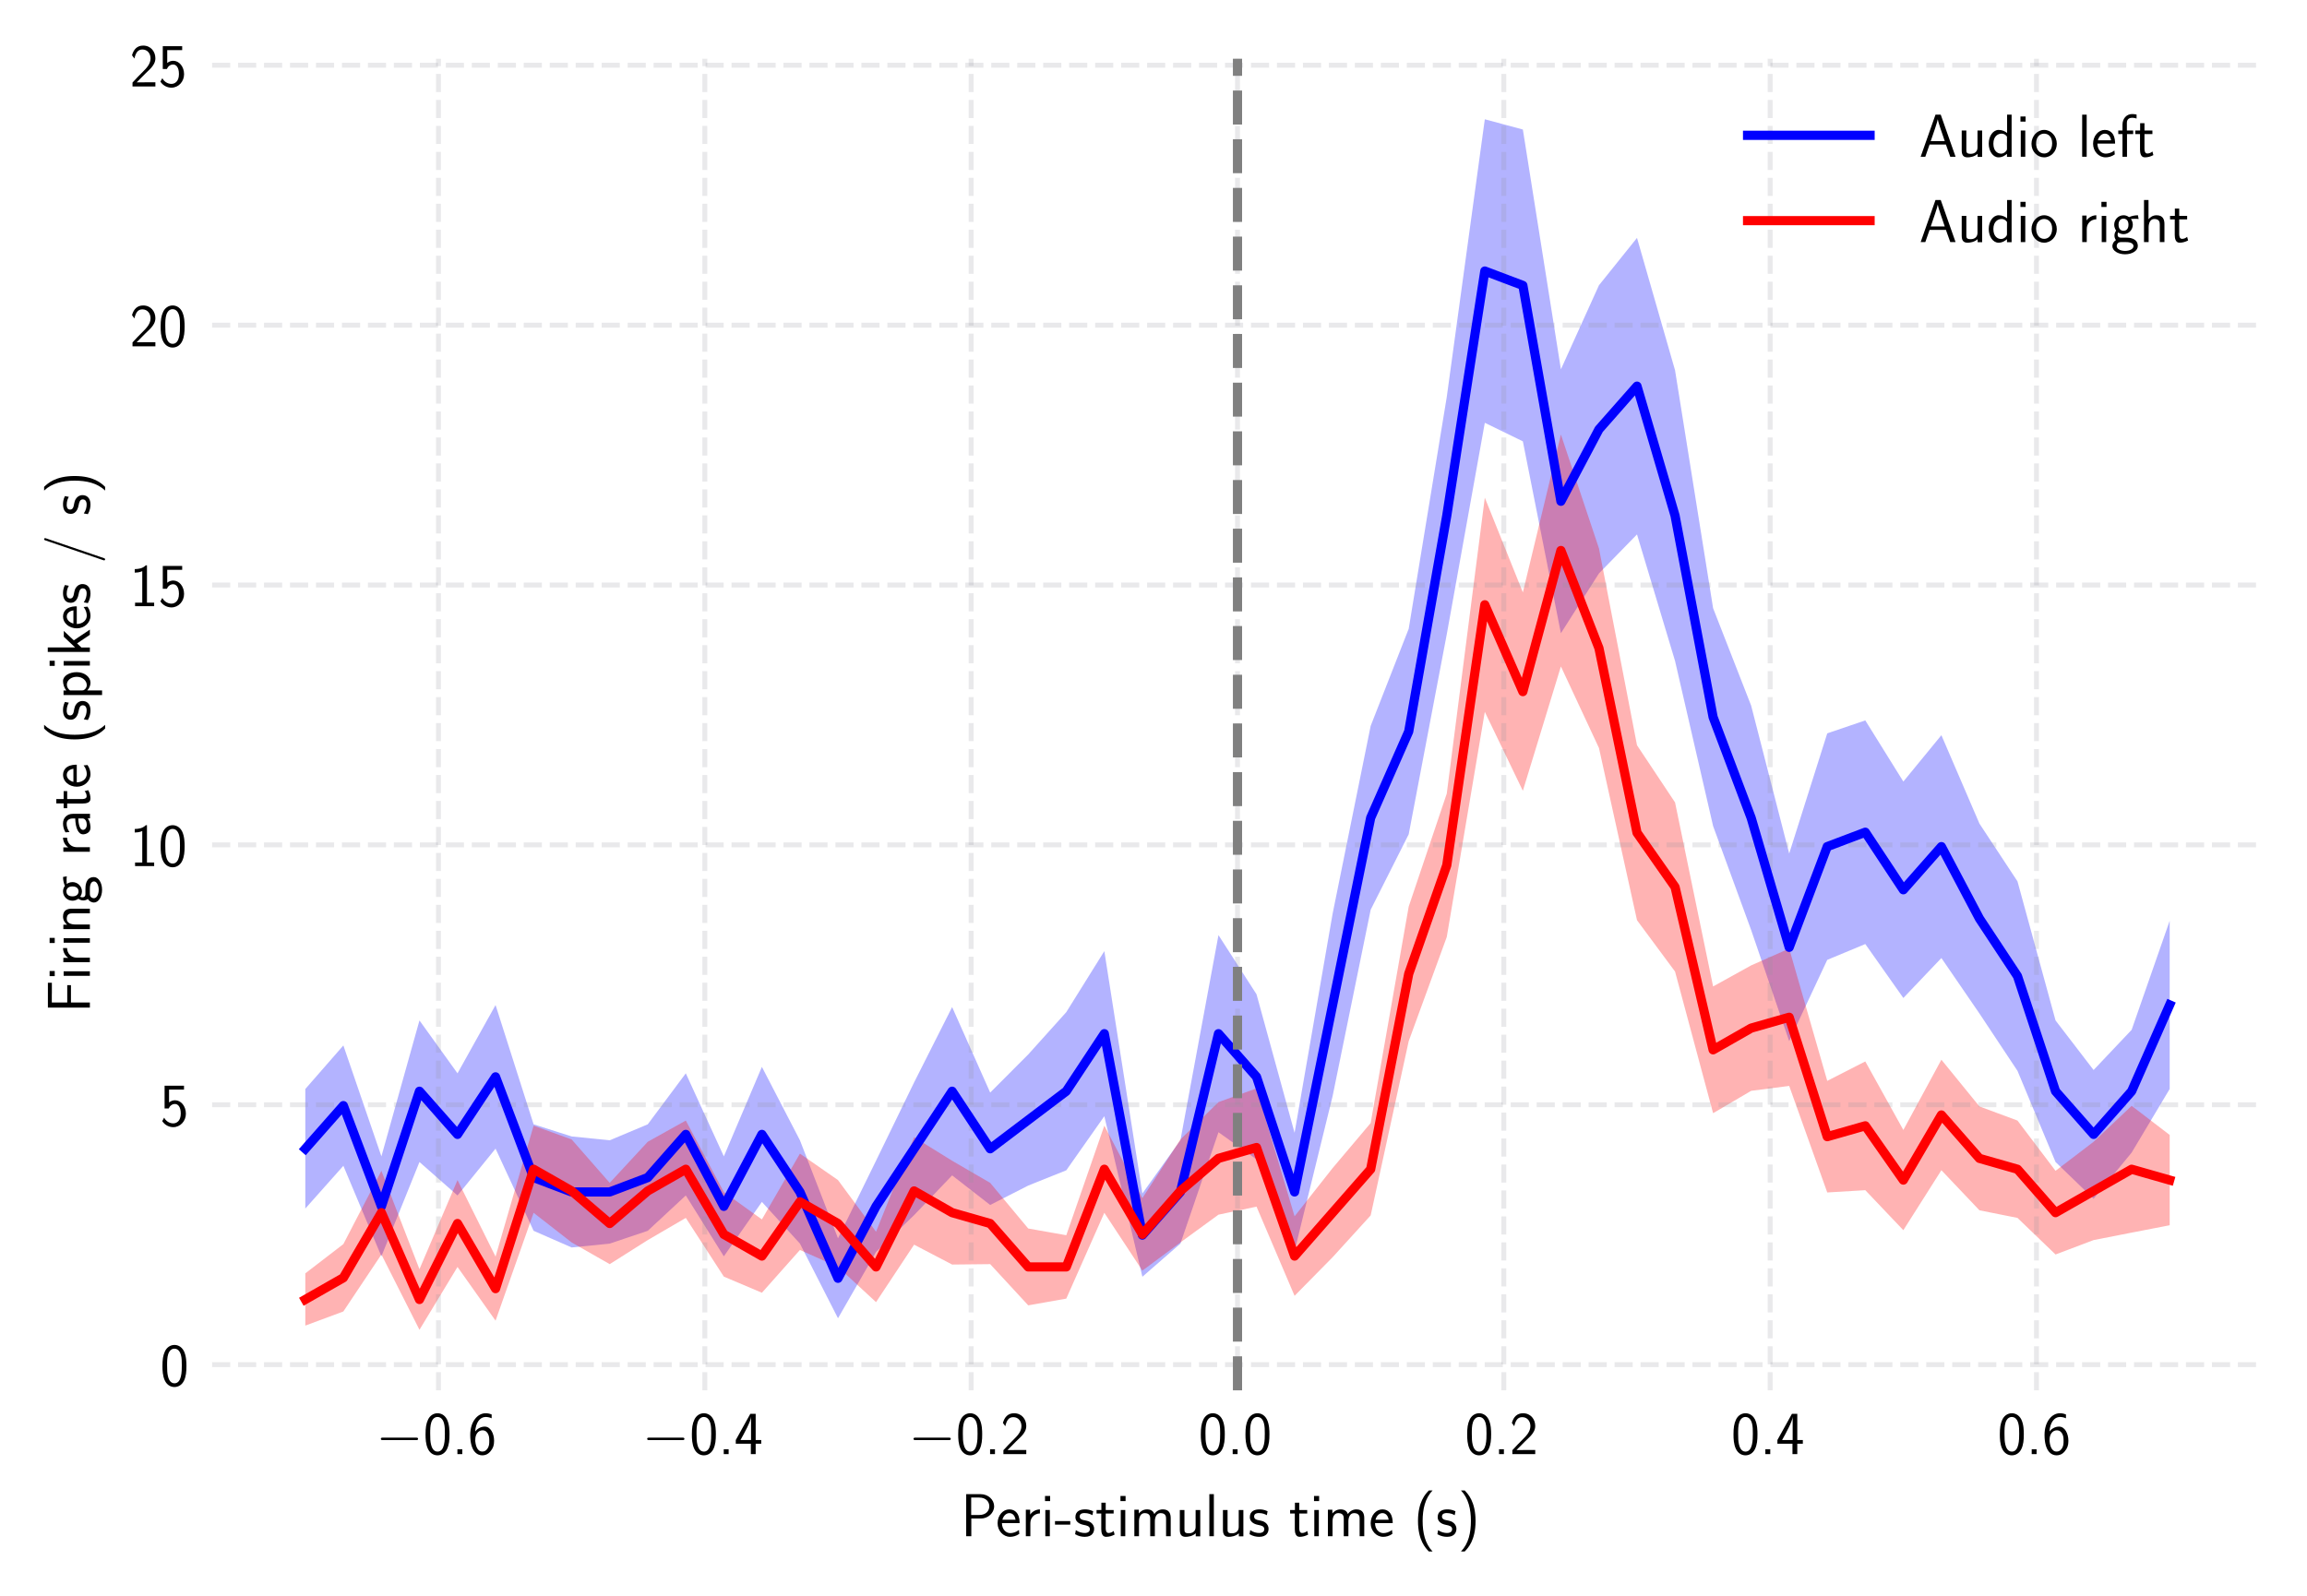<?xml version="1.0" encoding="utf-8" standalone="no"?>
<!DOCTYPE svg PUBLIC "-//W3C//DTD SVG 1.1//EN"
  "http://www.w3.org/Graphics/SVG/1.1/DTD/svg11.dtd">
<!-- Created with matplotlib (https://matplotlib.org/) -->
<svg height="260.554pt" version="1.1" viewBox="0 0 376.625 260.554" width="376.625pt" xmlns="http://www.w3.org/2000/svg" xmlns:xlink="http://www.w3.org/1999/xlink">
 <defs>
  <style type="text/css">
*{stroke-linecap:butt;stroke-linejoin:round;}
  </style>
 </defs>
 <g id="figure_1">
  <g id="patch_1">
   <path d="M 0 260.554 
L 376.625 260.554 
L 376.625 0 
L 0 0 
z
" style="fill:#ffffff;"/>
  </g>
  <g id="axes_1">
   <g id="patch_2">
    <path d="M 34.625 227.036 
L 369.425 227.036 
L 369.425 9.596 
L 34.625 9.596 
z
" style="fill:#ffffff;"/>
   </g>
   <g id="PolyCollection_1">
    <defs>
     <path d="M 49.843 -63.199 
L 49.843 -82.72 
L 56.055 -89.835 
L 62.266 -71.721 
L 68.478 -93.918 
L 74.69 -85.283 
L 80.901 -96.433 
L 87.113 -76.954 
L 93.324 -74.976 
L 99.536 -74.345 
L 105.747 -76.954 
L 111.959 -85.283 
L 118.17 -71.721 
L 124.382 -86.335 
L 130.593 -74.345 
L 136.805 -58.341 
L 143.016 -71.014 
L 149.228 -83.793 
L 155.439 -96.1 
L 161.651 -82.137 
L 167.862 -88.365 
L 174.074 -95.272 
L 180.285 -105.235 
L 186.497 -65.66 
L 192.708 -74.345 
L 198.92 -107.849 
L 205.131 -98.186 
L 211.343 -75.565 
L 217.554 -111.347 
L 223.766 -142.014 
L 229.977 -157.881 
L 236.189 -195.727 
L 242.4 -241.075 
L 248.612 -239.403 
L 254.823 -200.245 
L 261.035 -213.973 
L 267.246 -221.705 
L 273.458 -200.081 
L 279.669 -161.239 
L 285.881 -145.326 
L 292.092 -121.171 
L 298.304 -140.799 
L 304.515 -142.914 
L 310.727 -132.926 
L 316.938 -140.498 
L 323.15 -126.062 
L 329.361 -116.627 
L 335.573 -93.918 
L 341.784 -85.822 
L 347.996 -92.383 
L 354.207 -110.189 
L 354.207 -82.725 
L 354.207 -82.725 
L 347.996 -72.334 
L 341.784 -64.797 
L 335.573 -70.799 
L 329.361 -85.686 
L 323.15 -95.049 
L 316.938 -104.11 
L 310.727 -97.584 
L 304.515 -106.394 
L 298.304 -103.809 
L 292.092 -90.541 
L 285.881 -108.681 
L 279.669 -125.665 
L 273.458 -152.615 
L 267.246 -173.286 
L 261.035 -166.92 
L 254.823 -157.15 
L 248.612 -188.485 
L 242.4 -191.513 
L 236.189 -156.969 
L 229.977 -124.323 
L 223.766 -111.994 
L 217.554 -81.567 
L 211.343 -56.255 
L 205.131 -71.231 
L 198.92 -75.666 
L 192.708 -57.476 
L 186.497 -52.062 
L 180.285 -78.28 
L 174.074 -69.445 
L 167.862 -66.953 
L 161.651 -63.782 
L 155.439 -68.617 
L 149.228 -62.126 
L 143.016 -56.107 
L 136.805 -45.283 
L 130.593 -57.476 
L 124.382 -64.284 
L 118.17 -55.4 
L 111.959 -65.336 
L 105.747 -59.566 
L 99.536 -57.476 
L 93.324 -56.845 
L 87.113 -59.566 
L 80.901 -72.983 
L 74.69 -65.336 
L 68.478 -70.799 
L 62.266 -55.4 
L 56.055 -70.182 
L 49.843 -63.199 
z
" id="md6078b3be2"/>
    </defs>
    <g clip-path="url(#p54d30d3040)">
     <use style="fill:#0000ff;fill-opacity:0.3;" x="0" xlink:href="#md6078b3be2" y="260.554"/>
    </g>
   </g>
   <g id="PolyCollection_2">
    <defs>
     <path d="M 49.843 -44.084 
L 49.843 -52.614 
L 56.055 -57.394 
L 62.266 -69.362 
L 68.478 -53.297 
L 74.69 -67.851 
L 80.901 -55.354 
L 87.113 -76.734 
L 93.324 -74.484 
L 99.536 -67.393 
L 105.747 -74.102 
L 111.959 -77.569 
L 118.17 -65.886 
L 124.382 -61.429 
L 130.593 -72.167 
L 136.805 -67.851 
L 143.016 -59.418 
L 149.228 -74.85 
L 155.439 -71.004 
L 161.651 -67.393 
L 167.862 -59.941 
L 174.074 -58.843 
L 180.285 -76.734 
L 186.497 -64.906 
L 192.708 -74.484 
L 198.92 -80.585 
L 205.131 -82.82 
L 211.343 -61.932 
L 217.554 -69.807 
L 223.766 -77.163 
L 229.977 -112.515 
L 236.189 -130.962 
L 242.4 -179.285 
L 248.612 -163.815 
L 254.823 -189.594 
L 261.035 -171.003 
L 267.246 -138.858 
L 273.458 -129.516 
L 279.669 -99.468 
L 285.881 -102.906 
L 292.092 -105.65 
L 298.304 -84.05 
L 304.515 -87.223 
L 310.727 -76.031 
L 316.938 -87.506 
L 323.15 -79.874 
L 329.361 -77.569 
L 335.573 -69.362 
L 341.784 -74.102 
L 347.996 -79.973 
L 354.207 -75.223 
L 354.207 -60.473 
L 354.207 -60.473 
L 347.996 -59.269 
L 341.784 -58.049 
L 335.573 -55.698 
L 329.361 -61.672 
L 323.15 -62.913 
L 316.938 -69.461 
L 310.727 -59.665 
L 304.515 -66.199 
L 298.304 -65.827 
L 292.092 -83.224 
L 285.881 -82.423 
L 279.669 -78.771 
L 273.458 -101.9 
L 267.246 -110.285 
L 261.035 -138.409 
L 254.823 -151.724 
L 248.612 -131.416 
L 242.4 -144.307 
L 236.189 -107.546 
L 229.977 -90.54 
L 223.766 -62.078 
L 217.554 -55.253 
L 211.343 -48.947 
L 205.131 -63.512 
L 198.92 -62.201 
L 192.708 -57.667 
L 186.497 -53.064 
L 180.285 -62.507 
L 174.074 -48.491 
L 167.862 -47.393 
L 161.651 -54.122 
L 155.439 -54.056 
L 149.228 -57.301 
L 143.016 -47.916 
L 136.805 -53.664 
L 130.593 -56.438 
L 124.382 -49.451 
L 118.17 -52.084 
L 111.959 -61.672 
L 105.747 -58.049 
L 99.536 -54.122 
L 93.324 -57.667 
L 87.113 -62.507 
L 80.901 -44.889 
L 74.69 -53.664 
L 68.478 -43.402 
L 62.266 -55.698 
L 56.055 -46.395 
L 49.843 -44.084 
z
" id="m9571188a88"/>
    </defs>
    <g clip-path="url(#p54d30d3040)">
     <use style="fill:#ff0000;fill-opacity:0.3;" x="0" xlink:href="#m9571188a88" y="260.554"/>
    </g>
   </g>
   <g id="matplotlib.axis_1">
    <g id="xtick_1">
     <g id="line2d_1">
      <path clip-path="url(#p54d30d3040)" d="M 71.584 227.036 
L 71.584 9.596 
" style="fill:none;stroke:#93939c;stroke-dasharray:2.96,1.28;stroke-dashoffset:0;stroke-opacity:0.2;stroke-width:0.8;"/>
     </g>
     <g id="line2d_2"/>
     <g id="text_1">
      <!-- $-0.6$ -->
      <defs>
       <path d="M 65.906 23 
C 67.594 23 69.406 23 69.406 25 
C 69.406 27 67.594 27 65.906 27 
L 11.797 27 
C 10.094 27 8.297 27 8.297 25 
C 8.297 23 10.094 23 11.797 23 
z
" id="CMSY10-0"/>
       <path d="M 43.094 32.391 
C 43.094 38.109 43 48.75 38.906 56.984 
C 34.797 64.891 28.203 67 23.5 67 
C 16.703 67 10.906 62.984 7.906 56.578 
C 4.703 49.859 3.797 42.938 3.797 32.391 
C 3.797 25.172 4.094 16.344 7.703 8.609 
C 11.797 0.094 18.703 -2 23.406 -2 
C 29.594 -2 35.594 1.297 39 8.203 
C 42.5 15.438 43.094 23.359 43.094 32.391 
z
M 23.406 4.094 
C 15.797 4.094 13.5 12.828 12.797 15.734 
C 11.594 20.75 11.406 25.562 11.406 33.5 
C 11.406 39.719 11.406 46.75 13.297 52.266 
C 15.594 58.688 19.594 60.891 23.406 60.891 
C 30.797 60.891 33.203 53.469 34 50.859 
C 35.5 45.547 35.5 39.312 35.5 33.5 
C 35.5 24.156 35.5 4.094 23.406 4.094 
z
" id="CMSS17-48"/>
       <path d="M 17 8 
L 9 8 
L 9 0 
L 17 0 
z
" id="CMSS17-46"/>
       <path d="M 39 64.984 
C 34.797 66.688 31.797 67 29 67 
C 16 67 3.906 53.25 3.906 31.609 
C 3.906 4.188 15.406 -2 23.594 -2 
C 28.094 -2 32.594 -0.609 36.906 4.391 
C 41.297 9.672 43 14.062 43 21.75 
C 43 34.109 36.906 45.094 27.797 45.094 
C 21.203 45.094 15.5 41.594 12 37.203 
C 13 51.406 19.594 60.891 29.094 60.891 
C 31.703 60.891 35.094 60.484 39 58.75 
z
M 12.094 21.438 
C 12.094 22.234 12.094 22.734 12.203 24.234 
C 12.203 32.016 16.703 39 24 39 
C 28.703 39 31.094 36.5 32.906 33.406 
C 35 29.516 35.094 25.828 35.094 21.75 
C 35.094 17.859 35.094 13.969 32.797 9.969 
C 30.906 6.891 28.406 4.188 23.594 4.188 
C 14.094 4.188 12.5 17.453 12.094 21.438 
z
" id="CMSS17-54"/>
      </defs>
      <g transform="translate(61.344 237.454)scale(0.1 -0.1)">
       <use transform="scale(0.996)" xlink:href="#CMSY10-0"/>
       <use transform="translate(77.487 0)scale(0.996)" xlink:href="#CMSS17-48"/>
       <use transform="translate(124.331 0)scale(0.996)" xlink:href="#CMSS17-46"/>
       <use transform="translate(150.355 0)scale(0.996)" xlink:href="#CMSS17-54"/>
      </g>
     </g>
    </g>
    <g id="xtick_2">
     <g id="line2d_3">
      <path clip-path="url(#p54d30d3040)" d="M 115.064 227.036 
L 115.064 9.596 
" style="fill:none;stroke:#93939c;stroke-dasharray:2.96,1.28;stroke-dashoffset:0;stroke-opacity:0.2;stroke-width:0.8;"/>
     </g>
     <g id="line2d_4"/>
     <g id="text_2">
      <!-- $-0.4$ -->
      <defs>
       <path d="M 35.203 17 
L 44.297 17 
L 44.297 23.094 
L 35.203 23.094 
L 35.203 66 
L 26.406 66 
L 2.594 23.094 
L 2.594 17 
L 27.297 17 
L 27.297 0 
L 35.203 0 
z
M 10.297 23.094 
C 16.094 33.422 27.594 54.281 27.594 61.359 
L 27.594 23.094 
z
" id="CMSS17-52"/>
      </defs>
      <g transform="translate(104.825 237.454)scale(0.1 -0.1)">
       <use transform="scale(0.996)" xlink:href="#CMSY10-0"/>
       <use transform="translate(77.487 0)scale(0.996)" xlink:href="#CMSS17-48"/>
       <use transform="translate(124.331 0)scale(0.996)" xlink:href="#CMSS17-46"/>
       <use transform="translate(150.355 0)scale(0.996)" xlink:href="#CMSS17-52"/>
      </g>
     </g>
    </g>
    <g id="xtick_3">
     <g id="line2d_5">
      <path clip-path="url(#p54d30d3040)" d="M 158.545 227.036 
L 158.545 9.596 
" style="fill:none;stroke:#93939c;stroke-dasharray:2.96,1.28;stroke-dashoffset:0;stroke-opacity:0.2;stroke-width:0.8;"/>
     </g>
     <g id="line2d_6"/>
     <g id="text_3">
      <!-- $-0.2$ -->
      <defs>
       <path d="M 25.797 21.141 
C 28.594 24.031 32.797 27.516 35.703 31 
C 38.5 34.391 42.203 39.172 42.203 46.141 
C 42.203 57.109 34.797 67 22.203 67 
C 12.297 67 6.594 60.797 3.906 51.125 
L 7.797 45.75 
C 10 54.812 13.094 60.594 20.906 60.594 
C 29.5 60.594 34.297 53.609 34.297 45.938 
C 34.297 36.781 27.297 29.703 22 24.422 
C 16.094 18.547 10.297 12.578 4.703 6.391 
L 4.703 0 
L 42.203 0 
L 42.203 6.797 
L 25.203 6.797 
C 24 6.797 22.797 6.688 21.594 6.688 
L 11.594 6.688 
L 11.594 6.797 
z
" id="CMSS17-50"/>
      </defs>
      <g transform="translate(148.305 237.454)scale(0.1 -0.1)">
       <use transform="scale(0.996)" xlink:href="#CMSY10-0"/>
       <use transform="translate(77.487 0)scale(0.996)" xlink:href="#CMSS17-48"/>
       <use transform="translate(124.331 0)scale(0.996)" xlink:href="#CMSS17-46"/>
       <use transform="translate(150.355 0)scale(0.996)" xlink:href="#CMSS17-50"/>
      </g>
     </g>
    </g>
    <g id="xtick_4">
     <g id="line2d_7">
      <path clip-path="url(#p54d30d3040)" d="M 202.025 227.036 
L 202.025 9.596 
" style="fill:none;stroke:#93939c;stroke-dasharray:2.96,1.28;stroke-dashoffset:0;stroke-opacity:0.2;stroke-width:0.8;"/>
     </g>
     <g id="line2d_8"/>
     <g id="text_4">
      <!-- $0.0$ -->
      <g transform="translate(195.66 237.454)scale(0.1 -0.1)">
       <use transform="scale(0.996)" xlink:href="#CMSS17-48"/>
       <use transform="translate(46.844 0)scale(0.996)" xlink:href="#CMSS17-46"/>
       <use transform="translate(72.868 0)scale(0.996)" xlink:href="#CMSS17-48"/>
      </g>
     </g>
    </g>
    <g id="xtick_5">
     <g id="line2d_9">
      <path clip-path="url(#p54d30d3040)" d="M 245.506 227.036 
L 245.506 9.596 
" style="fill:none;stroke:#93939c;stroke-dasharray:2.96,1.28;stroke-dashoffset:0;stroke-opacity:0.2;stroke-width:0.8;"/>
     </g>
     <g id="line2d_10"/>
     <g id="text_5">
      <!-- $0.2$ -->
      <g transform="translate(239.141 237.454)scale(0.1 -0.1)">
       <use transform="scale(0.996)" xlink:href="#CMSS17-48"/>
       <use transform="translate(46.844 0)scale(0.996)" xlink:href="#CMSS17-46"/>
       <use transform="translate(72.868 0)scale(0.996)" xlink:href="#CMSS17-50"/>
      </g>
     </g>
    </g>
    <g id="xtick_6">
     <g id="line2d_11">
      <path clip-path="url(#p54d30d3040)" d="M 288.986 227.036 
L 288.986 9.596 
" style="fill:none;stroke:#93939c;stroke-dasharray:2.96,1.28;stroke-dashoffset:0;stroke-opacity:0.2;stroke-width:0.8;"/>
     </g>
     <g id="line2d_12"/>
     <g id="text_6">
      <!-- $0.4$ -->
      <g transform="translate(282.621 237.454)scale(0.1 -0.1)">
       <use transform="scale(0.996)" xlink:href="#CMSS17-48"/>
       <use transform="translate(46.844 0)scale(0.996)" xlink:href="#CMSS17-46"/>
       <use transform="translate(72.868 0)scale(0.996)" xlink:href="#CMSS17-52"/>
      </g>
     </g>
    </g>
    <g id="xtick_7">
     <g id="line2d_13">
      <path clip-path="url(#p54d30d3040)" d="M 332.467 227.036 
L 332.467 9.596 
" style="fill:none;stroke:#93939c;stroke-dasharray:2.96,1.28;stroke-dashoffset:0;stroke-opacity:0.2;stroke-width:0.8;"/>
     </g>
     <g id="line2d_14"/>
     <g id="text_7">
      <!-- $0.6$ -->
      <g transform="translate(326.102 237.454)scale(0.1 -0.1)">
       <use transform="scale(0.996)" xlink:href="#CMSS17-48"/>
       <use transform="translate(46.844 0)scale(0.996)" xlink:href="#CMSS17-46"/>
       <use transform="translate(72.868 0)scale(0.996)" xlink:href="#CMSS17-54"/>
      </g>
     </g>
    </g>
    <g id="text_8">
     <!-- Peri-stimulus time (s) -->
     <defs>
      <path d="M 32.906 29 
C 44.906 29 54.703 38.234 54.703 49.047 
C 54.703 59.656 45.297 69 32.297 69 
L 8.906 69 
L 8.906 0 
L 17.297 0 
L 17.297 29 
z
M 30.094 63.391 
C 41.703 63.391 46.797 56.219 46.797 49.047 
C 46.797 42.359 42.094 34.797 30.094 34.797 
L 17.094 34.797 
L 17.094 63.391 
z
" id="CMSS17-80"/>
      <path d="M 39.094 21.484 
C 39.094 24.797 38.906 31.266 35.703 36.672 
C 32.203 42.391 26.5 44 22.203 44 
C 11.797 44 3 34.125 3 21.297 
C 3 9.047 12.094 -1 23.594 -1 
C 28.094 -1 33.594 0.297 38.594 3.891 
C 38.594 4.297 38.406 6.469 38.297 6.578 
C 38.297 6.766 38 9.828 38 10.234 
C 33.203 6.375 27.703 5.094 23.703 5.094 
C 17.297 5.094 10.406 10.422 10.094 21.484 
z
M 10.906 27 
C 12.203 32.594 16.594 37.891 22.203 37.891 
C 23.703 37.891 30.703 37.688 32.5 27 
z
" id="CMSS17-101"/>
      <path d="M 14.906 21.391 
C 14.906 30.844 21.797 37.172 30.594 37.375 
L 30.594 44 
C 24.203 43.891 18.203 40.688 14.594 35.469 
L 14.594 43.484 
L 7.5 43.484 
L 7.5 0 
L 14.906 0 
z
" id="CMSS17-114"/>
      <path d="M 15.297 66 
L 6.906 66 
L 6.906 57.594 
L 15.297 57.594 
z
M 14.797 43 
L 7.406 43 
L 7.406 0 
L 14.797 0 
z
" id="CMSS17-105"/>
      <path d="M 26 19 
L 26 24.797 
L 1 24.797 
L 1 19 
z
" id="CMSS17-45"/>
      <path d="M 32.203 40.984 
C 26.297 43.797 21.703 44 18.703 44 
C 11.594 44 3.094 41.484 3.094 31.391 
C 3.094 21.297 14.094 19.094 17.094 18.484 
C 21.703 17.594 26.797 16.594 26.797 11.594 
C 26.797 5.297 19.594 5.297 18.297 5.297 
C 14.297 5.297 8.797 6.391 3.797 9.984 
L 2.594 3.297 
C 8.297 0 13.797 -1 18.406 -1 
C 30.703 -1 33.797 6.5 33.797 12.188 
C 33.797 17.094 31 20.391 29.094 21.891 
C 25.797 24.484 24.594 24.797 16.406 26.484 
C 15 26.688 10.094 27.797 10.094 32.297 
C 10.094 37.984 16.406 37.984 17.797 37.984 
C 24.297 37.984 28.297 35.984 31 34.484 
z
" id="CMSS17-115"/>
      <path d="M 16.703 37.188 
L 29.703 37.188 
L 29.703 43 
L 16.703 43 
L 16.703 55 
L 9.594 55 
L 9.594 43 
L 1.703 43 
L 1.703 37.188 
L 9.406 37.188 
L 9.406 11.734 
C 9.406 6 10.703 -1 17.297 -1 
C 22.297 -1 26.906 0.391 31.297 2.688 
L 29.703 8.609 
C 27.297 6.5 24.406 5.297 21.297 5.297 
C 16.906 5.297 16.703 10.922 16.703 13.438 
z
" id="CMSS17-116"/>
      <path d="M 67 29.344 
C 67 36.078 65.297 44 54.094 44 
C 46.594 44 42.094 39.297 40.094 36.375 
C 38.297 41.688 34.094 44 28.094 44 
C 21.297 44 17 40.094 14.703 37.281 
L 14.703 43.484 
L 7.406 43.484 
L 7.406 0 
L 15 0 
L 15 24.312 
C 15 30.25 17.203 37.891 24.297 37.891 
C 33.406 37.891 33.406 31.453 33.406 28.531 
L 33.406 0 
L 41 0 
L 41 24.312 
C 41 30.25 43.203 37.891 50.297 37.891 
C 59.406 37.891 59.406 31.453 59.406 28.531 
L 59.406 0 
L 67 0 
z
" id="CMSS17-109"/>
      <path d="M 40.906 43 
L 33.297 43 
L 33.297 15.25 
C 33.297 7.812 27.906 4.797 22.203 4.797 
C 15.594 4.797 15 7 15 11.125 
L 15 43 
L 7.406 43 
L 7.406 10.625 
C 7.406 2.797 10.094 -1 17 -1 
C 20.406 -1 28.094 -0.203 33.5 4.797 
L 33.5 -0.203 
L 40.906 -0.203 
z
" id="CMSS17-117"/>
      <path d="M 14.797 69 
L 7.406 69 
L 7.406 0 
L 14.797 0 
z
" id="CMSS17-108"/>
      <path d="M 25.203 75 
C 19.797 69.484 7.406 56.672 7.406 25.047 
C 7.406 -6.688 19.797 -19.406 25.203 -25 
L 31.297 -25 
C 19 -12.203 15 5.719 15 24.938 
C 15 44.062 18.797 62.078 31.297 75 
z
" id="CMSS17-40"/>
      <path d="M 11.297 -25 
C 16.703 -19.5 29.094 -6.688 29.094 24.938 
C 29.094 56.672 16.703 69.375 11.297 75 
L 5.203 75 
C 17.5 62.172 21.5 44.266 21.5 25.047 
C 21.5 5.922 17.703 -12.094 5.203 -25 
z
" id="CMSS17-41"/>
     </defs>
     <g transform="translate(156.847 250.863)scale(0.1 -0.1)">
      <use transform="scale(0.996)" xlink:href="#CMSS17-80"/>
      <use transform="translate(57.133 0)scale(0.996)" xlink:href="#CMSS17-101"/>
      <use transform="translate(98.772 0)scale(0.996)" xlink:href="#CMSS17-114"/>
      <use transform="translate(130.682 0)scale(0.996)" xlink:href="#CMSS17-105"/>
      <use transform="translate(152.862 0)scale(0.996)" xlink:href="#CMSS17-45"/>
      <use transform="translate(184.092 0)scale(0.996)" xlink:href="#CMSS17-115"/>
      <use transform="translate(220.005 0)scale(0.996)" xlink:href="#CMSS17-116"/>
      <use transform="translate(253.837 0)scale(0.996)" xlink:href="#CMSS17-105"/>
      <use transform="translate(276.017 0)scale(0.996)" xlink:href="#CMSS17-109"/>
      <use transform="translate(350.247 0)scale(0.996)" xlink:href="#CMSS17-117"/>
      <use transform="translate(398.452 0)scale(0.996)" xlink:href="#CMSS17-108"/>
      <use transform="translate(420.632 0)scale(0.996)" xlink:href="#CMSS17-117"/>
      <use transform="translate(468.837 0)scale(0.996)" xlink:href="#CMSS17-115"/>
      <use transform="translate(535.98 0)scale(0.996)" xlink:href="#CMSS17-116"/>
      <use transform="translate(569.811 0)scale(0.996)" xlink:href="#CMSS17-105"/>
      <use transform="translate(591.992 0)scale(0.996)" xlink:href="#CMSS17-109"/>
      <use transform="translate(666.221 0)scale(0.996)" xlink:href="#CMSS17-101"/>
      <use transform="translate(739.089 0)scale(0.996)" xlink:href="#CMSS17-40"/>
      <use transform="translate(775.523 0)scale(0.996)" xlink:href="#CMSS17-115"/>
      <use transform="translate(811.437 0)scale(0.996)" xlink:href="#CMSS17-41"/>
     </g>
    </g>
   </g>
   <g id="matplotlib.axis_2">
    <g id="ytick_1">
     <g id="line2d_15">
      <path clip-path="url(#p54d30d3040)" d="M 34.625 222.841 
L 369.425 222.841 
" style="fill:none;stroke:#93939c;stroke-dasharray:2.96,1.28;stroke-dashoffset:0;stroke-opacity:0.2;stroke-width:0.8;"/>
     </g>
     <g id="line2d_16"/>
     <g id="text_9">
      <!-- $0$ -->
      <g transform="translate(26.144 226.3)scale(0.1 -0.1)">
       <use transform="scale(0.996)" xlink:href="#CMSS17-48"/>
      </g>
     </g>
    </g>
    <g id="ytick_2">
     <g id="line2d_17">
      <path clip-path="url(#p54d30d3040)" d="M 34.625 180.404 
L 369.425 180.404 
" style="fill:none;stroke:#93939c;stroke-dasharray:2.96,1.28;stroke-dashoffset:0;stroke-opacity:0.2;stroke-width:0.8;"/>
     </g>
     <g id="line2d_18"/>
     <g id="text_10">
      <!-- $5$ -->
      <defs>
       <path d="M 14.594 59.594 
L 39.094 59.594 
L 39.094 66 
L 7.297 66 
L 7.297 28.594 
L 14 28.594 
C 15.797 32.859 19.5 36 24.297 36 
C 28.797 36 33.797 31.938 33.797 20.297 
C 33.797 7.844 26.703 4.188 21.5 4.188 
C 15.094 4.188 9.203 8.141 6.594 13.609 
L 3.406 7.938 
C 8 0.797 15.5 -2 21.5 -2 
C 33.094 -2 42.203 7.938 42.203 20.094 
C 42.203 32.547 34.094 42.094 24.406 42.094 
C 20.906 42.094 17.5 40.891 14.594 38.5 
z
" id="CMSS17-53"/>
      </defs>
      <g transform="translate(26.144 183.864)scale(0.1 -0.1)">
       <use transform="scale(0.996)" xlink:href="#CMSS17-53"/>
      </g>
     </g>
    </g>
    <g id="ytick_3">
     <g id="line2d_19">
      <path clip-path="url(#p54d30d3040)" d="M 34.625 137.968 
L 369.425 137.968 
" style="fill:none;stroke:#93939c;stroke-dasharray:2.96,1.28;stroke-dashoffset:0;stroke-opacity:0.2;stroke-width:0.8;"/>
     </g>
     <g id="line2d_20"/>
     <g id="text_11">
      <!-- $10$ -->
      <defs>
       <path d="M 28.406 67 
L 26.5 67 
C 21.094 61.703 14.797 60.969 8.406 60.797 
L 8.406 55 
C 11.297 55.094 16 55.297 20.703 57.391 
L 20.703 5.797 
L 8.906 5.797 
L 8.906 0 
L 40.203 0 
L 40.203 5.797 
L 28.406 5.797 
z
" id="CMSS17-49"/>
      </defs>
      <g transform="translate(21.163 141.427)scale(0.1 -0.1)">
       <use transform="scale(0.996)" xlink:href="#CMSS17-49"/>
       <use transform="translate(46.844 0)scale(0.996)" xlink:href="#CMSS17-48"/>
      </g>
     </g>
    </g>
    <g id="ytick_4">
     <g id="line2d_21">
      <path clip-path="url(#p54d30d3040)" d="M 34.625 95.532 
L 369.425 95.532 
" style="fill:none;stroke:#93939c;stroke-dasharray:2.96,1.28;stroke-dashoffset:0;stroke-opacity:0.2;stroke-width:0.8;"/>
     </g>
     <g id="line2d_22"/>
     <g id="text_12">
      <!-- $15$ -->
      <g transform="translate(21.163 98.991)scale(0.1 -0.1)">
       <use transform="scale(0.996)" xlink:href="#CMSS17-49"/>
       <use transform="translate(46.844 0)scale(0.996)" xlink:href="#CMSS17-53"/>
      </g>
     </g>
    </g>
    <g id="ytick_5">
     <g id="line2d_23">
      <path clip-path="url(#p54d30d3040)" d="M 34.625 53.096 
L 369.425 53.096 
" style="fill:none;stroke:#93939c;stroke-dasharray:2.96,1.28;stroke-dashoffset:0;stroke-opacity:0.2;stroke-width:0.8;"/>
     </g>
     <g id="line2d_24"/>
     <g id="text_13">
      <!-- $20$ -->
      <g transform="translate(21.163 56.555)scale(0.1 -0.1)">
       <use transform="scale(0.996)" xlink:href="#CMSS17-50"/>
       <use transform="translate(46.844 0)scale(0.996)" xlink:href="#CMSS17-48"/>
      </g>
     </g>
    </g>
    <g id="ytick_6">
     <g id="line2d_25">
      <path clip-path="url(#p54d30d3040)" d="M 34.625 10.659 
L 369.425 10.659 
" style="fill:none;stroke:#93939c;stroke-dasharray:2.96,1.28;stroke-dashoffset:0;stroke-opacity:0.2;stroke-width:0.8;"/>
     </g>
     <g id="line2d_26"/>
     <g id="text_14">
      <!-- $25$ -->
      <g transform="translate(21.163 14.118)scale(0.1 -0.1)">
       <use transform="scale(0.996)" xlink:href="#CMSS17-50"/>
       <use transform="translate(46.844 0)scale(0.996)" xlink:href="#CMSS17-53"/>
      </g>
     </g>
    </g>
    <g id="text_15">
     <!-- Firing rate (spikes / s) -->
     <defs>
      <path d="M 45.594 31 
L 45.594 37.094 
L 17.203 37.094 
L 17.203 62.391 
L 29.406 62.391 
C 30.594 62.391 31.797 62.297 33 62.297 
L 49.5 62.297 
L 49.5 68.797 
L 8.797 68.797 
L 8.797 0 
L 17.203 0 
L 17.203 31 
z
" id="CMSS17-70"/>
      <path d="M 40.906 29.344 
C 40.906 35.672 39.406 44 28.094 44 
C 21.703 44 17.5 40.688 14.703 37.281 
L 14.703 43.484 
L 7.406 43.484 
L 7.406 0 
L 15 0 
L 15 24.312 
C 15 30.656 17.406 37.891 24.203 37.891 
C 33 37.891 33.297 31.953 33.297 28.531 
L 33.297 0 
L 40.906 0 
z
" id="CMSS17-110"/>
      <path d="M 44.5 44 
C 38.797 43.891 33.906 42.797 29.906 40.891 
C 26.594 43.484 23.203 44 20.906 44 
C 12.203 44 5.594 36.812 5.594 28.5 
C 5.594 23.141 8.594 19.094 8.797 18.891 
C 7 16.391 6 13.688 6 10.688 
C 6 7.188 7.406 4.688 8.5 3.297 
C 3.297 0.094 2.594 -4.812 2.594 -6.703 
C 2.594 -14 11.703 -20 23.406 -20 
C 35.203 -20 44.297 -14 44.297 -6.609 
C 44.297 7.188 29 7.297 24.797 7.297 
L 16.703 7.297 
C 15.203 7.297 11.203 7.297 11.203 12.391 
C 11.203 14.391 12.094 15.688 12.203 15.797 
C 13.703 14.688 16.797 13 20.906 13 
C 29.203 13 36.094 19.984 36.094 28.5 
C 36.094 33.25 33.906 36.703 33 37.891 
L 33.297 37.891 
C 33.594 37.891 37.797 38.188 39.297 38.188 
C 42.5 38.188 42.797 38.094 45.594 37.797 
z
M 20.906 18.5 
C 17.5 18.5 12.703 20.578 12.703 28.5 
C 12.703 37.109 18.203 38.484 20.797 38.484 
C 24.203 38.484 29 36.406 29 28.5 
C 29 19.875 23.5 18.5 20.906 18.5 
z
M 24.703 0 
C 27.094 0 37.203 0 37.203 -6.812 
C 37.203 -11.109 31 -14.5 23.5 -14.5 
C 15.906 -14.5 9.703 -11.203 9.703 -6.703 
C 9.703 -6.203 9.703 0 16.594 0 
z
" id="CMSS17-103"/>
      <path d="M 37.594 27.953 
C 37.594 37.484 30.906 44 21.906 44 
C 17.5 44 12.703 43.188 7.203 39.984 
L 7.797 33.328 
C 10.297 35.156 14.594 38.094 21.797 38.094 
C 26.906 38.094 30 34.141 30 27.844 
L 30 24 
C 14 23.5 4 18.891 4 11.109 
C 4 7.062 6.5 -1 14.797 -1 
C 16.297 -1 24.406 -0.812 30.203 3.5 
L 30.203 -0.203 
L 37.594 -0.203 
z
M 30 12.875 
C 30 11.109 30 8.734 27 6.969 
C 24.406 5.297 21.094 5.094 19.703 5.094 
C 14.703 5.094 11.297 7.859 11.297 11.297 
C 11.297 18.203 26.906 18.891 30 19 
z
" id="CMSS17-97"/>
      <path d="M 15.094 4.297 
C 18.406 1.094 22.906 -1 27.703 -1 
C 37 -1 45 8.641 45 21.594 
C 45 33.547 39 44 30.406 44 
C 25.406 44 19.406 42.188 14.906 38.594 
L 14.906 43.188 
L 7.5 43.188 
L 7.5 -20 
L 15.094 -20 
z
M 15.094 32.625 
C 15.906 33.844 19.297 37.688 24.797 37.688 
C 31.797 37.688 37.406 30.406 37.406 21.594 
C 37.406 11.578 30.594 5.094 23.906 5.094 
C 21.906 5.094 19.797 5.594 17.797 7.312 
C 15.094 9.75 15.094 11.266 15.094 12.688 
z
" id="CMSS17-112"/>
      <path d="M 26.5 26.344 
L 42 42.734 
L 32.406 42.734 
L 14.906 24.25 
L 14.906 69 
L 7.5 69 
L 7.5 0 
L 14.797 0 
L 14.797 13.922 
L 21.5 20.969 
L 35.594 0 
L 44.094 0 
z
" id="CMSS17-107"/>
      <path d="M 41.203 71.484 
C 41.703 72.781 41.703 72.984 41.703 73.188 
C 41.703 74.391 40.797 75 40 75 
C 38.797 75 38.406 74.188 38 72.984 
L 5.703 -21.5 
C 5.203 -22.812 5.203 -23 5.203 -23.203 
C 5.203 -24.406 6.094 -25 6.906 -25 
C 8.094 -25 8.5 -24.203 8.906 -23 
z
" id="CMSS17-47"/>
     </defs>
     <g transform="translate(14.672 165.417)rotate(-90)scale(0.1 -0.1)">
      <use transform="scale(0.996)" xlink:href="#CMSS17-70"/>
      <use transform="translate(53.29 0)scale(0.996)" xlink:href="#CMSS17-105"/>
      <use transform="translate(75.47 0)scale(0.996)" xlink:href="#CMSS17-114"/>
      <use transform="translate(107.38 0)scale(0.996)" xlink:href="#CMSS17-105"/>
      <use transform="translate(129.561 0)scale(0.996)" xlink:href="#CMSS17-110"/>
      <use transform="translate(177.766 0)scale(0.996)" xlink:href="#CMSS17-103"/>
      <use transform="translate(255.838 0)scale(0.996)" xlink:href="#CMSS17-114"/>
      <use transform="translate(287.748 0)scale(0.996)" xlink:href="#CMSS17-97"/>
      <use transform="translate(332.67 0)scale(0.996)" xlink:href="#CMSS17-116"/>
      <use transform="translate(366.502 0)scale(0.996)" xlink:href="#CMSS17-101"/>
      <use transform="translate(439.37 0)scale(0.996)" xlink:href="#CMSS17-40"/>
      <use transform="translate(475.804 0)scale(0.996)" xlink:href="#CMSS17-115"/>
      <use transform="translate(511.717 0)scale(0.996)" xlink:href="#CMSS17-112"/>
      <use transform="translate(559.922 0)scale(0.996)" xlink:href="#CMSS17-105"/>
      <use transform="translate(582.103 0)scale(0.996)" xlink:href="#CMSS17-107"/>
      <use transform="translate(625.103 0)scale(0.996)" xlink:href="#CMSS17-101"/>
      <use transform="translate(666.742 0)scale(0.996)" xlink:href="#CMSS17-115"/>
      <use transform="translate(733.884 0)scale(0.996)" xlink:href="#CMSS17-47"/>
      <use transform="translate(811.957 0)scale(0.996)" xlink:href="#CMSS17-115"/>
      <use transform="translate(847.871 0)scale(0.996)" xlink:href="#CMSS17-41"/>
     </g>
    </g>
   </g>
   <g id="line2d_27">
    <path clip-path="url(#p54d30d3040)" d="M 49.843 187.594 
L 56.055 180.545 
L 62.266 196.993 
L 68.478 178.196 
L 74.69 185.245 
L 80.901 175.846 
L 87.113 192.294 
L 93.324 194.644 
L 99.536 194.644 
L 105.747 192.294 
L 111.959 185.245 
L 118.17 196.993 
L 124.382 185.245 
L 130.593 194.644 
L 136.805 208.742 
L 143.016 196.993 
L 149.228 187.594 
L 155.439 178.196 
L 161.651 187.594 
L 167.862 182.895 
L 174.074 178.196 
L 180.285 168.797 
L 186.497 201.693 
L 192.708 194.644 
L 198.92 168.797 
L 205.131 175.846 
L 211.343 194.644 
L 217.554 164.097 
L 223.766 133.551 
L 229.977 119.452 
L 236.189 84.206 
L 242.4 44.26 
L 248.612 46.61 
L 254.823 81.856 
L 261.035 70.108 
L 267.246 63.058 
L 273.458 84.206 
L 279.669 117.102 
L 285.881 133.551 
L 292.092 154.698 
L 298.304 138.25 
L 304.515 135.9 
L 310.727 145.299 
L 316.938 138.25 
L 323.15 149.999 
L 329.361 159.398 
L 335.573 178.196 
L 341.784 185.245 
L 347.996 178.196 
L 354.207 164.097 
" style="fill:none;stroke:#0000ff;stroke-linecap:square;stroke-width:1.5;"/>
   </g>
   <g id="line2d_28">
    <path clip-path="url(#p54d30d3040)" d="M 49.843 212.205 
L 56.055 208.66 
L 62.266 198.024 
L 68.478 212.205 
L 74.69 199.797 
L 80.901 210.432 
L 87.113 190.934 
L 93.324 194.479 
L 99.536 199.797 
L 105.747 194.479 
L 111.959 190.934 
L 118.17 201.569 
L 124.382 205.114 
L 130.593 196.251 
L 136.805 199.797 
L 143.016 206.887 
L 149.228 194.479 
L 155.439 198.024 
L 161.651 199.797 
L 167.862 206.887 
L 174.074 206.887 
L 180.285 190.934 
L 186.497 201.569 
L 192.708 194.479 
L 198.92 189.161 
L 205.131 187.388 
L 211.343 205.114 
L 217.554 198.024 
L 223.766 190.934 
L 229.977 159.027 
L 236.189 141.301 
L 242.4 98.758 
L 248.612 112.939 
L 254.823 89.895 
L 261.035 105.848 
L 267.246 135.983 
L 273.458 144.846 
L 279.669 171.435 
L 285.881 167.89 
L 292.092 166.117 
L 298.304 185.616 
L 304.515 183.843 
L 310.727 192.706 
L 316.938 182.071 
L 323.15 189.161 
L 329.361 190.934 
L 335.573 198.024 
L 341.784 194.479 
L 347.996 190.934 
L 354.207 192.706 
" style="fill:none;stroke:#ff0000;stroke-linecap:square;stroke-width:1.5;"/>
   </g>
   <g id="line2d_29">
    <path clip-path="url(#p54d30d3040)" d="M 202.025 227.036 
L 202.025 9.596 
" style="fill:none;stroke:#808080;stroke-dasharray:5.55,2.4;stroke-dashoffset:0;stroke-width:1.5;"/>
   </g>
   <g id="legend_1">
    <g id="line2d_30">
     <path d="M 285.296 22.096 
L 305.296 22.096 
" style="fill:none;stroke:#0000ff;stroke-linecap:square;stroke-width:1.5;"/>
    </g>
    <g id="line2d_31"/>
    <g id="text_16">
     <!-- Audio left -->
     <defs>
      <path d="M 35.5 69 
L 26.906 69 
L 2.594 0 
L 10.203 0 
L 17.203 20 
L 44 20 
L 51.094 0 
L 59.797 0 
z
M 42.094 25.594 
L 19.094 25.594 
C 23.906 39.531 29.906 56.844 30.594 61.312 
L 30.703 61.312 
C 31.406 57.234 33.406 51.266 35.094 46.188 
z
" id="CMSS17-65"/>
      <path d="M 40.797 69 
L 33.406 69 
L 33.406 38.984 
C 30.297 41.594 25.203 44 19.594 44 
C 10.5 44 3.297 34.047 3.297 21.484 
C 3.297 8.938 10.406 -1 19.297 -1 
C 26.203 -1 30.797 2.688 33.203 4.797 
L 33.203 -0.203 
L 40.797 -0.203 
z
M 33.203 13.297 
C 33.203 11.875 33.203 10.359 30.094 7.625 
C 28.094 5.906 25.703 5.094 23.406 5.094 
C 18 5.094 10.906 9.141 10.906 21.391 
C 10.906 34.141 18.906 37.891 24.406 37.891 
C 28.094 37.891 31.094 36.062 33.203 33.031 
z
" id="CMSS17-100"/>
      <path d="M 44.203 21.188 
C 44.203 33.984 34.703 44 23.5 44 
C 12 44 2.703 33.688 2.703 21.188 
C 2.703 8.5 12.297 -1 23.406 -1 
C 34.797 -1 44.203 8.797 44.203 21.188 
z
M 23.5 5.297 
C 16.406 5.297 10.297 11.094 10.297 21.984 
C 10.297 33.594 17.406 37.891 23.406 37.891 
C 29.906 37.891 36.594 33.188 36.594 21.984 
C 36.594 10.688 30.094 5.297 23.5 5.297 
z
" id="CMSS17-111"/>
      <path d="M 16.797 37.188 
L 26.906 37.188 
L 26.906 43 
L 16.594 43 
L 16.594 55.672 
C 16.594 62.703 22 63.891 25.094 63.891 
C 26.094 63.891 28.906 63.891 32.5 62.609 
L 32.5 69.188 
C 30.203 69.688 27.406 70 25.203 70 
C 15.906 70 9.406 62.406 9.406 52.594 
L 9.406 43 
L 2.5 43 
L 2.5 37.188 
L 9.406 37.188 
L 9.406 0 
L 16.797 0 
z
" id="CMSS17-102"/>
     </defs>
     <g transform="translate(313.296 25.596)scale(0.1 -0.1)">
      <use transform="scale(0.996)" xlink:href="#CMSS17-65"/>
      <use transform="translate(62.218 0)scale(0.996)" xlink:href="#CMSS17-117"/>
      <use transform="translate(110.423 0)scale(0.996)" xlink:href="#CMSS17-100"/>
      <use transform="translate(158.628 0)scale(0.996)" xlink:href="#CMSS17-105"/>
      <use transform="translate(180.808 0)scale(0.996)" xlink:href="#CMSS17-111"/>
      <use transform="translate(258.881 0)scale(0.996)" xlink:href="#CMSS17-108"/>
      <use transform="translate(281.062 0)scale(0.996)" xlink:href="#CMSS17-101"/>
      <use transform="translate(322.701 0)scale(0.996)" xlink:href="#CMSS17-102"/>
      <use transform="translate(351.327 0)scale(0.996)" xlink:href="#CMSS17-116"/>
     </g>
    </g>
    <g id="line2d_32">
     <path d="M 285.296 36.033 
L 305.296 36.033 
" style="fill:none;stroke:#ff0000;stroke-linecap:square;stroke-width:1.5;"/>
    </g>
    <g id="line2d_33"/>
    <g id="text_17">
     <!-- Audio right -->
     <defs>
      <path d="M 40.906 29.344 
C 40.906 35.672 39.406 44 28.094 44 
C 21.797 44 17.703 40.891 14.797 37.484 
L 14.797 69 
L 7.406 69 
L 7.406 0 
L 15 0 
L 15 24.312 
C 15 30.656 17.406 37.891 24.203 37.891 
C 33 37.891 33.297 31.953 33.297 28.531 
L 33.297 0 
L 40.906 0 
z
" id="CMSS17-104"/>
     </defs>
     <g transform="translate(313.296 39.533)scale(0.1 -0.1)">
      <use transform="scale(0.996)" xlink:href="#CMSS17-65"/>
      <use transform="translate(62.218 0)scale(0.996)" xlink:href="#CMSS17-117"/>
      <use transform="translate(110.423 0)scale(0.996)" xlink:href="#CMSS17-100"/>
      <use transform="translate(158.628 0)scale(0.996)" xlink:href="#CMSS17-105"/>
      <use transform="translate(180.808 0)scale(0.996)" xlink:href="#CMSS17-111"/>
      <use transform="translate(258.881 0)scale(0.996)" xlink:href="#CMSS17-114"/>
      <use transform="translate(290.791 0)scale(0.996)" xlink:href="#CMSS17-105"/>
      <use transform="translate(312.972 0)scale(0.996)" xlink:href="#CMSS17-103"/>
      <use transform="translate(359.815 0)scale(0.996)" xlink:href="#CMSS17-104"/>
      <use transform="translate(408.02 0)scale(0.996)" xlink:href="#CMSS17-116"/>
     </g>
    </g>
   </g>
  </g>
 </g>
 <defs>
  <clipPath id="p54d30d3040">
   <rect height="217.44" width="334.8" x="34.625" y="9.596"/>
  </clipPath>
 </defs>
</svg>
